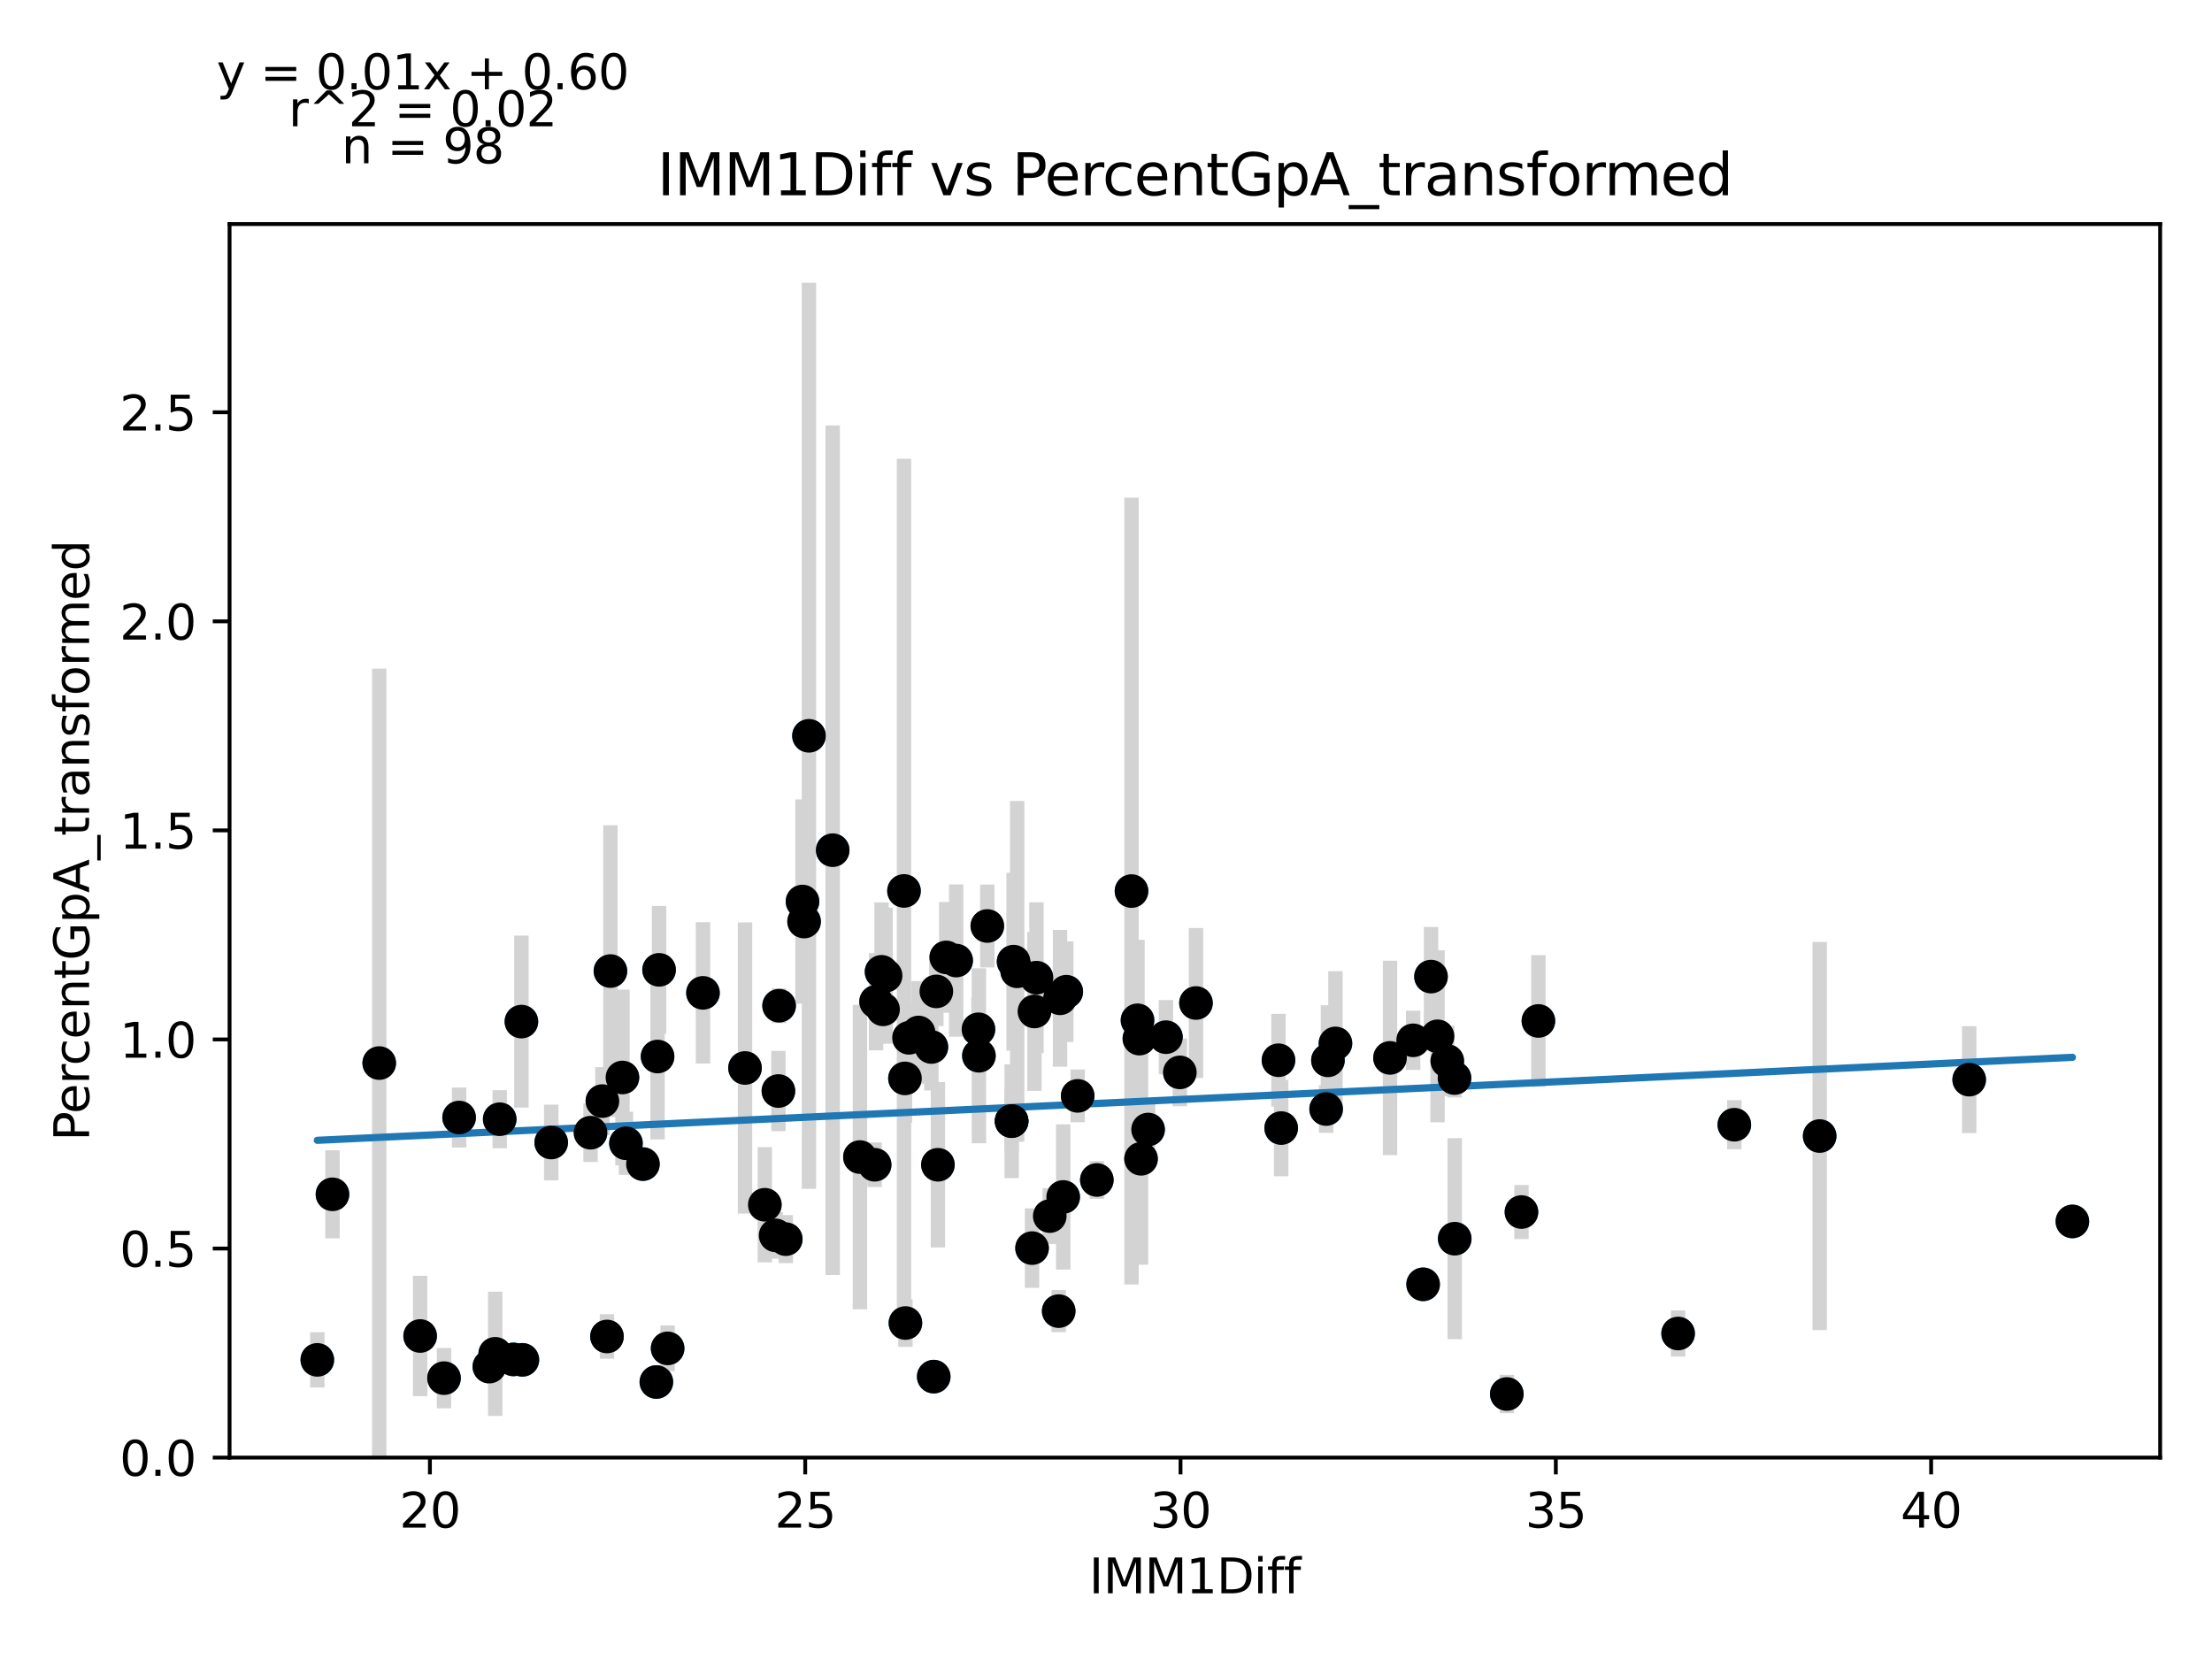 <?xml version="1.0" encoding="utf-8" standalone="no"?>
<!DOCTYPE svg PUBLIC "-//W3C//DTD SVG 1.1//EN"
  "http://www.w3.org/Graphics/SVG/1.1/DTD/svg11.dtd">
<svg xmlns:xlink="http://www.w3.org/1999/xlink" width="460.8pt" height="345.6pt" viewBox="0 0 460.8 345.6" xmlns="http://www.w3.org/2000/svg" version="1.1">
 <defs>
  <style type="text/css">*{stroke-linejoin: round; stroke-linecap: butt}</style>
 </defs>
 <g id="figure_1">
  <g id="patch_1">
   <path d="M 0 345.6 
L 460.8 345.6 
L 460.8 0 
L 0 0 
z
" style="fill: #ffffff"/>
  </g>
  <g id="axes_1">
   <g id="patch_2">
    <path d="M 47.821 303.64 
L 450 303.64 
L 450 46.676 
L 47.821 46.676 
z
" style="fill: #ffffff"/>
   </g>
   <g id="PathCollection_1">
    <defs>
     <path id="m2e3fac9cdc" d="M 0 3 
C 0.796 3 1.559 2.684 2.121 2.121 
C 2.684 1.559 3 0.796 3 0 
C 3 -0.796 2.684 -1.559 2.121 -2.121 
C 1.559 -2.684 0.796 -3 0 -3 
C -0.796 -3 -1.559 -2.684 -2.121 -2.121 
C -2.684 -1.559 -3 -0.796 -3 0 
C -3 0.796 -2.684 1.559 -2.121 2.121 
C -1.559 2.684 -0.796 3 0 3 
z
" style="stroke: #1f77b4"/>
    </defs>
    <g clip-path="url(#p9a20debc61)">
     <use xlink:href="#m2e3fac9cdc" x="203.83" y="214.419" style="fill: #1f77b4; stroke: #1f77b4"/>
     <use xlink:href="#m2e3fac9cdc" x="228.489" y="245.809" style="fill: #1f77b4; stroke: #1f77b4"/>
     <use xlink:href="#m2e3fac9cdc" x="137.296" y="202.037" style="fill: #1f77b4; stroke: #1f77b4"/>
     <use xlink:href="#m2e3fac9cdc" x="237.355" y="216.366" style="fill: #1f77b4; stroke: #1f77b4"/>
     <use xlink:href="#m2e3fac9cdc" x="197.122" y="199.445" style="fill: #1f77b4; stroke: #1f77b4"/>
     <use xlink:href="#m2e3fac9cdc" x="136.983" y="220.093" style="fill: #1f77b4; stroke: #1f77b4"/>
     <use xlink:href="#m2e3fac9cdc" x="195.058" y="206.528" style="fill: #1f77b4; stroke: #1f77b4"/>
     <use xlink:href="#m2e3fac9cdc" x="167.506" y="191.98" style="fill: #1f77b4; stroke: #1f77b4"/>
     <use xlink:href="#m2e3fac9cdc" x="239.169" y="235.3" style="fill: #1f77b4; stroke: #1f77b4"/>
     <use xlink:href="#m2e3fac9cdc" x="106.945" y="283.19" style="fill: #1f77b4; stroke: #1f77b4"/>
     <use xlink:href="#m2e3fac9cdc" x="69.261" y="248.798" style="fill: #1f77b4; stroke: #1f77b4"/>
     <use xlink:href="#m2e3fac9cdc" x="162.158" y="227.28" style="fill: #1f77b4; stroke: #1f77b4"/>
     <use xlink:href="#m2e3fac9cdc" x="95.64" y="232.802" style="fill: #1f77b4; stroke: #1f77b4"/>
     <use xlink:href="#m2e3fac9cdc" x="155.2" y="222.48" style="fill: #1f77b4; stroke: #1f77b4"/>
     <use xlink:href="#m2e3fac9cdc" x="146.443" y="206.831" style="fill: #1f77b4; stroke: #1f77b4"/>
     <use xlink:href="#m2e3fac9cdc" x="316.946" y="252.489" style="fill: #1f77b4; stroke: #1f77b4"/>
     <use xlink:href="#m2e3fac9cdc" x="79.002" y="221.457" style="fill: #1f77b4; stroke: #1f77b4"/>
     <use xlink:href="#m2e3fac9cdc" x="215.917" y="203.665" style="fill: #1f77b4; stroke: #1f77b4"/>
     <use xlink:href="#m2e3fac9cdc" x="349.58" y="277.794" style="fill: #1f77b4; stroke: #1f77b4"/>
     <use xlink:href="#m2e3fac9cdc" x="108.618" y="212.819" style="fill: #1f77b4; stroke: #1f77b4"/>
     <use xlink:href="#m2e3fac9cdc" x="179.14" y="241.036" style="fill: #1f77b4; stroke: #1f77b4"/>
     <use xlink:href="#m2e3fac9cdc" x="242.891" y="216.063" style="fill: #1f77b4; stroke: #1f77b4"/>
     <use xlink:href="#m2e3fac9cdc" x="220.546" y="273.13" style="fill: #1f77b4; stroke: #1f77b4"/>
     <use xlink:href="#m2e3fac9cdc" x="127.163" y="202.289" style="fill: #1f77b4; stroke: #1f77b4"/>
     <use xlink:href="#m2e3fac9cdc" x="188.318" y="185.599" style="fill: #1f77b4; stroke: #1f77b4"/>
     <use xlink:href="#m2e3fac9cdc" x="194.026" y="218.108" style="fill: #1f77b4; stroke: #1f77b4"/>
     <use xlink:href="#m2e3fac9cdc" x="108.822" y="283.278" style="fill: #1f77b4; stroke: #1f77b4"/>
     <use xlink:href="#m2e3fac9cdc" x="191.352" y="215.085" style="fill: #1f77b4; stroke: #1f77b4"/>
     <use xlink:href="#m2e3fac9cdc" x="167.178" y="187.802" style="fill: #1f77b4; stroke: #1f77b4"/>
     <use xlink:href="#m2e3fac9cdc" x="183.956" y="210.267" style="fill: #1f77b4; stroke: #1f77b4"/>
     <use xlink:href="#m2e3fac9cdc" x="163.691" y="258.137" style="fill: #1f77b4; stroke: #1f77b4"/>
     <use xlink:href="#m2e3fac9cdc" x="173.464" y="177.108" style="fill: #1f77b4; stroke: #1f77b4"/>
     <use xlink:href="#m2e3fac9cdc" x="195.386" y="242.643" style="fill: #1f77b4; stroke: #1f77b4"/>
     <use xlink:href="#m2e3fac9cdc" x="221.484" y="249.349" style="fill: #1f77b4; stroke: #1f77b4"/>
     <use xlink:href="#m2e3fac9cdc" x="214.995" y="260.005" style="fill: #1f77b4; stroke: #1f77b4"/>
     <use xlink:href="#m2e3fac9cdc" x="188.522" y="224.649" style="fill: #1f77b4; stroke: #1f77b4"/>
     <use xlink:href="#m2e3fac9cdc" x="222.125" y="206.592" style="fill: #1f77b4; stroke: #1f77b4"/>
     <use xlink:href="#m2e3fac9cdc" x="266.893" y="234.999" style="fill: #1f77b4; stroke: #1f77b4"/>
     <use xlink:href="#m2e3fac9cdc" x="379.07" y="236.657" style="fill: #1f77b4; stroke: #1f77b4"/>
     <use xlink:href="#m2e3fac9cdc" x="224.502" y="228.29" style="fill: #1f77b4; stroke: #1f77b4"/>
     <use xlink:href="#m2e3fac9cdc" x="235.713" y="185.626" style="fill: #1f77b4; stroke: #1f77b4"/>
     <use xlink:href="#m2e3fac9cdc" x="215.495" y="210.708" style="fill: #1f77b4; stroke: #1f77b4"/>
     <use xlink:href="#m2e3fac9cdc" x="194.511" y="286.778" style="fill: #1f77b4; stroke: #1f77b4"/>
     <use xlink:href="#m2e3fac9cdc" x="161.58" y="257.353" style="fill: #1f77b4; stroke: #1f77b4"/>
     <use xlink:href="#m2e3fac9cdc" x="276.634" y="220.888" style="fill: #1f77b4; stroke: #1f77b4"/>
     <use xlink:href="#m2e3fac9cdc" x="249.145" y="208.944" style="fill: #1f77b4; stroke: #1f77b4"/>
     <use xlink:href="#m2e3fac9cdc" x="114.826" y="238.005" style="fill: #1f77b4; stroke: #1f77b4"/>
     <use xlink:href="#m2e3fac9cdc" x="139.079" y="280.893" style="fill: #1f77b4; stroke: #1f77b4"/>
     <use xlink:href="#m2e3fac9cdc" x="104.099" y="233.152" style="fill: #1f77b4; stroke: #1f77b4"/>
     <use xlink:href="#m2e3fac9cdc" x="125.49" y="229.379" style="fill: #1f77b4; stroke: #1f77b4"/>
     <use xlink:href="#m2e3fac9cdc" x="245.783" y="223.396" style="fill: #1f77b4; stroke: #1f77b4"/>
     <use xlink:href="#m2e3fac9cdc" x="299.464" y="215.879" style="fill: #1f77b4; stroke: #1f77b4"/>
     <use xlink:href="#m2e3fac9cdc" x="199.186" y="200.102" style="fill: #1f77b4; stroke: #1f77b4"/>
     <use xlink:href="#m2e3fac9cdc" x="182.502" y="208.679" style="fill: #1f77b4; stroke: #1f77b4"/>
     <use xlink:href="#m2e3fac9cdc" x="294.382" y="216.718" style="fill: #1f77b4; stroke: #1f77b4"/>
     <use xlink:href="#m2e3fac9cdc" x="182.205" y="242.64" style="fill: #1f77b4; stroke: #1f77b4"/>
     <use xlink:href="#m2e3fac9cdc" x="276.259" y="231.036" style="fill: #1f77b4; stroke: #1f77b4"/>
     <use xlink:href="#m2e3fac9cdc" x="184.487" y="203.252" style="fill: #1f77b4; stroke: #1f77b4"/>
     <use xlink:href="#m2e3fac9cdc" x="87.524" y="278.312" style="fill: #1f77b4; stroke: #1f77b4"/>
     <use xlink:href="#m2e3fac9cdc" x="159.328" y="250.972" style="fill: #1f77b4; stroke: #1f77b4"/>
     <use xlink:href="#m2e3fac9cdc" x="220.827" y="207.968" style="fill: #1f77b4; stroke: #1f77b4"/>
     <use xlink:href="#m2e3fac9cdc" x="431.719" y="254.448" style="fill: #1f77b4; stroke: #1f77b4"/>
     <use xlink:href="#m2e3fac9cdc" x="237.699" y="241.398" style="fill: #1f77b4; stroke: #1f77b4"/>
     <use xlink:href="#m2e3fac9cdc" x="313.897" y="290.395" style="fill: #1f77b4; stroke: #1f77b4"/>
     <use xlink:href="#m2e3fac9cdc" x="66.102" y="283.285" style="fill: #1f77b4; stroke: #1f77b4"/>
     <use xlink:href="#m2e3fac9cdc" x="123.02" y="235.965" style="fill: #1f77b4; stroke: #1f77b4"/>
     <use xlink:href="#m2e3fac9cdc" x="301.497" y="221.027" style="fill: #1f77b4; stroke: #1f77b4"/>
     <use xlink:href="#m2e3fac9cdc" x="205.675" y="192.901" style="fill: #1f77b4; stroke: #1f77b4"/>
     <use xlink:href="#m2e3fac9cdc" x="133.934" y="242.502" style="fill: #1f77b4; stroke: #1f77b4"/>
     <use xlink:href="#m2e3fac9cdc" x="211.148" y="200.329" style="fill: #1f77b4; stroke: #1f77b4"/>
     <use xlink:href="#m2e3fac9cdc" x="210.741" y="233.531" style="fill: #1f77b4; stroke: #1f77b4"/>
     <use xlink:href="#m2e3fac9cdc" x="168.522" y="153.282" style="fill: #1f77b4; stroke: #1f77b4"/>
     <use xlink:href="#m2e3fac9cdc" x="101.941" y="284.688" style="fill: #1f77b4; stroke: #1f77b4"/>
     <use xlink:href="#m2e3fac9cdc" x="236.964" y="212.542" style="fill: #1f77b4; stroke: #1f77b4"/>
     <use xlink:href="#m2e3fac9cdc" x="303.045" y="258.045" style="fill: #1f77b4; stroke: #1f77b4"/>
     <use xlink:href="#m2e3fac9cdc" x="210.741" y="233.567" style="fill: #1f77b4; stroke: #1f77b4"/>
     <use xlink:href="#m2e3fac9cdc" x="126.444" y="278.414" style="fill: #1f77b4; stroke: #1f77b4"/>
     <use xlink:href="#m2e3fac9cdc" x="162.299" y="209.511" style="fill: #1f77b4; stroke: #1f77b4"/>
     <use xlink:href="#m2e3fac9cdc" x="188.616" y="275.611" style="fill: #1f77b4; stroke: #1f77b4"/>
     <use xlink:href="#m2e3fac9cdc" x="278.198" y="217.362" style="fill: #1f77b4; stroke: #1f77b4"/>
     <use xlink:href="#m2e3fac9cdc" x="410.219" y="224.912" style="fill: #1f77b4; stroke: #1f77b4"/>
     <use xlink:href="#m2e3fac9cdc" x="289.566" y="220.379" style="fill: #1f77b4; stroke: #1f77b4"/>
     <use xlink:href="#m2e3fac9cdc" x="189.366" y="216.195" style="fill: #1f77b4; stroke: #1f77b4"/>
     <use xlink:href="#m2e3fac9cdc" x="103.161" y="282.021" style="fill: #1f77b4; stroke: #1f77b4"/>
     <use xlink:href="#m2e3fac9cdc" x="298.104" y="203.444" style="fill: #1f77b4; stroke: #1f77b4"/>
     <use xlink:href="#m2e3fac9cdc" x="211.899" y="202.341" style="fill: #1f77b4; stroke: #1f77b4"/>
     <use xlink:href="#m2e3fac9cdc" x="130.4" y="238.169" style="fill: #1f77b4; stroke: #1f77b4"/>
     <use xlink:href="#m2e3fac9cdc" x="218.685" y="253.332" style="fill: #1f77b4; stroke: #1f77b4"/>
     <use xlink:href="#m2e3fac9cdc" x="136.733" y="287.896" style="fill: #1f77b4; stroke: #1f77b4"/>
     <use xlink:href="#m2e3fac9cdc" x="361.292" y="234.3" style="fill: #1f77b4; stroke: #1f77b4"/>
     <use xlink:href="#m2e3fac9cdc" x="203.924" y="219.936" style="fill: #1f77b4; stroke: #1f77b4"/>
     <use xlink:href="#m2e3fac9cdc" x="129.665" y="224.459" style="fill: #1f77b4; stroke: #1f77b4"/>
     <use xlink:href="#m2e3fac9cdc" x="296.462" y="267.549" style="fill: #1f77b4; stroke: #1f77b4"/>
     <use xlink:href="#m2e3fac9cdc" x="302.998" y="224.581" style="fill: #1f77b4; stroke: #1f77b4"/>
     <use xlink:href="#m2e3fac9cdc" x="183.643" y="202.446" style="fill: #1f77b4; stroke: #1f77b4"/>
     <use xlink:href="#m2e3fac9cdc" x="92.497" y="287.092" style="fill: #1f77b4; stroke: #1f77b4"/>
     <use xlink:href="#m2e3fac9cdc" x="320.48" y="212.685" style="fill: #1f77b4; stroke: #1f77b4"/>
     <use xlink:href="#m2e3fac9cdc" x="266.33" y="220.867" style="fill: #1f77b4; stroke: #1f77b4"/>
    </g>
   </g>
   <g id="matplotlib.axis_1">
    <g id="xtick_1">
     <g id="line2d_1">
      <defs>
       <path id="m7a74d12263" d="M 0 0 
L 0 3.5 
" style="stroke: #000000; stroke-width: 0.8"/>
      </defs>
      <g>
       <use xlink:href="#m7a74d12263" x="89.557" y="303.64" style="stroke: #000000; stroke-width: 0.8"/>
      </g>
     </g>
     <g id="text_1">
      <!-- 20 -->
      <g transform="translate(83.195 318.238)scale(0.1 -0.1)">
       <defs>
        <path id="DejaVuSans-32" d="M 1228 531 
L 3431 531 
L 3431 0 
L 469 0 
L 469 531 
Q 828 903 1448 1529 
Q 2069 2156 2228 2338 
Q 2531 2678 2651 2914 
Q 2772 3150 2772 3378 
Q 2772 3750 2511 3984 
Q 2250 4219 1831 4219 
Q 1534 4219 1204 4116 
Q 875 4013 500 3803 
L 500 4441 
Q 881 4594 1212 4672 
Q 1544 4750 1819 4750 
Q 2544 4750 2975 4387 
Q 3406 4025 3406 3419 
Q 3406 3131 3298 2873 
Q 3191 2616 2906 2266 
Q 2828 2175 2409 1742 
Q 1991 1309 1228 531 
z
" transform="scale(0.016)"/>
        <path id="DejaVuSans-30" d="M 2034 4250 
Q 1547 4250 1301 3770 
Q 1056 3291 1056 2328 
Q 1056 1369 1301 889 
Q 1547 409 2034 409 
Q 2525 409 2770 889 
Q 3016 1369 3016 2328 
Q 3016 3291 2770 3770 
Q 2525 4250 2034 4250 
z
M 2034 4750 
Q 2819 4750 3233 4129 
Q 3647 3509 3647 2328 
Q 3647 1150 3233 529 
Q 2819 -91 2034 -91 
Q 1250 -91 836 529 
Q 422 1150 422 2328 
Q 422 3509 836 4129 
Q 1250 4750 2034 4750 
z
" transform="scale(0.016)"/>
       </defs>
       <use xlink:href="#DejaVuSans-32"/>
       <use xlink:href="#DejaVuSans-30" x="63.623"/>
      </g>
     </g>
    </g>
    <g id="xtick_2">
     <g id="line2d_2">
      <g>
       <use xlink:href="#m7a74d12263" x="167.741" y="303.64" style="stroke: #000000; stroke-width: 0.8"/>
      </g>
     </g>
     <g id="text_2">
      <!-- 25 -->
      <g transform="translate(161.378 318.238)scale(0.1 -0.1)">
       <defs>
        <path id="DejaVuSans-35" d="M 691 4666 
L 3169 4666 
L 3169 4134 
L 1269 4134 
L 1269 2991 
Q 1406 3038 1543 3061 
Q 1681 3084 1819 3084 
Q 2600 3084 3056 2656 
Q 3513 2228 3513 1497 
Q 3513 744 3044 326 
Q 2575 -91 1722 -91 
Q 1428 -91 1123 -41 
Q 819 9 494 109 
L 494 744 
Q 775 591 1075 516 
Q 1375 441 1709 441 
Q 2250 441 2565 725 
Q 2881 1009 2881 1497 
Q 2881 1984 2565 2268 
Q 2250 2553 1709 2553 
Q 1456 2553 1204 2497 
Q 953 2441 691 2322 
L 691 4666 
z
" transform="scale(0.016)"/>
       </defs>
       <use xlink:href="#DejaVuSans-32"/>
       <use xlink:href="#DejaVuSans-35" x="63.623"/>
      </g>
     </g>
    </g>
    <g id="xtick_3">
     <g id="line2d_3">
      <g>
       <use xlink:href="#m7a74d12263" x="245.924" y="303.64" style="stroke: #000000; stroke-width: 0.8"/>
      </g>
     </g>
     <g id="text_3">
      <!-- 30 -->
      <g transform="translate(239.562 318.238)scale(0.1 -0.1)">
       <defs>
        <path id="DejaVuSans-33" d="M 2597 2516 
Q 3050 2419 3304 2112 
Q 3559 1806 3559 1356 
Q 3559 666 3084 287 
Q 2609 -91 1734 -91 
Q 1441 -91 1130 -33 
Q 819 25 488 141 
L 488 750 
Q 750 597 1062 519 
Q 1375 441 1716 441 
Q 2309 441 2620 675 
Q 2931 909 2931 1356 
Q 2931 1769 2642 2001 
Q 2353 2234 1838 2234 
L 1294 2234 
L 1294 2753 
L 1863 2753 
Q 2328 2753 2575 2939 
Q 2822 3125 2822 3475 
Q 2822 3834 2567 4026 
Q 2313 4219 1838 4219 
Q 1578 4219 1281 4162 
Q 984 4106 628 3988 
L 628 4550 
Q 988 4650 1302 4700 
Q 1616 4750 1894 4750 
Q 2613 4750 3031 4423 
Q 3450 4097 3450 3541 
Q 3450 3153 3228 2886 
Q 3006 2619 2597 2516 
z
" transform="scale(0.016)"/>
       </defs>
       <use xlink:href="#DejaVuSans-33"/>
       <use xlink:href="#DejaVuSans-30" x="63.623"/>
      </g>
     </g>
    </g>
    <g id="xtick_4">
     <g id="line2d_4">
      <g>
       <use xlink:href="#m7a74d12263" x="324.107" y="303.64" style="stroke: #000000; stroke-width: 0.8"/>
      </g>
     </g>
     <g id="text_4">
      <!-- 35 -->
      <g transform="translate(317.745 318.238)scale(0.1 -0.1)">
       <use xlink:href="#DejaVuSans-33"/>
       <use xlink:href="#DejaVuSans-35" x="63.623"/>
      </g>
     </g>
    </g>
    <g id="xtick_5">
     <g id="line2d_5">
      <g>
       <use xlink:href="#m7a74d12263" x="402.291" y="303.64" style="stroke: #000000; stroke-width: 0.8"/>
      </g>
     </g>
     <g id="text_5">
      <!-- 40 -->
      <g transform="translate(395.928 318.238)scale(0.1 -0.1)">
       <defs>
        <path id="DejaVuSans-34" d="M 2419 4116 
L 825 1625 
L 2419 1625 
L 2419 4116 
z
M 2253 4666 
L 3047 4666 
L 3047 1625 
L 3713 1625 
L 3713 1100 
L 3047 1100 
L 3047 0 
L 2419 0 
L 2419 1100 
L 313 1100 
L 313 1709 
L 2253 4666 
z
" transform="scale(0.016)"/>
       </defs>
       <use xlink:href="#DejaVuSans-34"/>
       <use xlink:href="#DejaVuSans-30" x="63.623"/>
      </g>
     </g>
    </g>
    <g id="text_6">
     <!-- IMM1Diff -->
     <g transform="translate(226.867 331.917)scale(0.1 -0.1)">
      <defs>
       <path id="DejaVuSans-49" d="M 628 4666 
L 1259 4666 
L 1259 0 
L 628 0 
L 628 4666 
z
" transform="scale(0.016)"/>
       <path id="DejaVuSans-4d" d="M 628 4666 
L 1569 4666 
L 2759 1491 
L 3956 4666 
L 4897 4666 
L 4897 0 
L 4281 0 
L 4281 4097 
L 3078 897 
L 2444 897 
L 1241 4097 
L 1241 0 
L 628 0 
L 628 4666 
z
" transform="scale(0.016)"/>
       <path id="DejaVuSans-31" d="M 794 531 
L 1825 531 
L 1825 4091 
L 703 3866 
L 703 4441 
L 1819 4666 
L 2450 4666 
L 2450 531 
L 3481 531 
L 3481 0 
L 794 0 
L 794 531 
z
" transform="scale(0.016)"/>
       <path id="DejaVuSans-44" d="M 1259 4147 
L 1259 519 
L 2022 519 
Q 2988 519 3436 956 
Q 3884 1394 3884 2338 
Q 3884 3275 3436 3711 
Q 2988 4147 2022 4147 
L 1259 4147 
z
M 628 4666 
L 1925 4666 
Q 3281 4666 3915 4102 
Q 4550 3538 4550 2338 
Q 4550 1131 3912 565 
Q 3275 0 1925 0 
L 628 0 
L 628 4666 
z
" transform="scale(0.016)"/>
       <path id="DejaVuSans-69" d="M 603 3500 
L 1178 3500 
L 1178 0 
L 603 0 
L 603 3500 
z
M 603 4863 
L 1178 4863 
L 1178 4134 
L 603 4134 
L 603 4863 
z
" transform="scale(0.016)"/>
       <path id="DejaVuSans-66" d="M 2375 4863 
L 2375 4384 
L 1825 4384 
Q 1516 4384 1395 4259 
Q 1275 4134 1275 3809 
L 1275 3500 
L 2222 3500 
L 2222 3053 
L 1275 3053 
L 1275 0 
L 697 0 
L 697 3053 
L 147 3053 
L 147 3500 
L 697 3500 
L 697 3744 
Q 697 4328 969 4595 
Q 1241 4863 1831 4863 
L 2375 4863 
z
" transform="scale(0.016)"/>
      </defs>
      <use xlink:href="#DejaVuSans-49"/>
      <use xlink:href="#DejaVuSans-4d" x="29.492"/>
      <use xlink:href="#DejaVuSans-4d" x="115.771"/>
      <use xlink:href="#DejaVuSans-31" x="202.051"/>
      <use xlink:href="#DejaVuSans-44" x="265.674"/>
      <use xlink:href="#DejaVuSans-69" x="342.676"/>
      <use xlink:href="#DejaVuSans-66" x="370.459"/>
      <use xlink:href="#DejaVuSans-66" x="405.664"/>
     </g>
    </g>
   </g>
   <g id="matplotlib.axis_2">
    <g id="ytick_1">
     <g id="line2d_6">
      <defs>
       <path id="m91a8888c35" d="M 0 0 
L -3.5 0 
" style="stroke: #000000; stroke-width: 0.8"/>
      </defs>
      <g>
       <use xlink:href="#m91a8888c35" x="47.821" y="303.64" style="stroke: #000000; stroke-width: 0.8"/>
      </g>
     </g>
     <g id="text_7">
      <!-- 0.0 -->
      <g transform="translate(24.918 307.439)scale(0.1 -0.1)">
       <defs>
        <path id="DejaVuSans-2e" d="M 684 794 
L 1344 794 
L 1344 0 
L 684 0 
L 684 794 
z
" transform="scale(0.016)"/>
       </defs>
       <use xlink:href="#DejaVuSans-30"/>
       <use xlink:href="#DejaVuSans-2e" x="63.623"/>
       <use xlink:href="#DejaVuSans-30" x="95.41"/>
      </g>
     </g>
    </g>
    <g id="ytick_2">
     <g id="line2d_7">
      <g>
       <use xlink:href="#m91a8888c35" x="47.821" y="260.089" style="stroke: #000000; stroke-width: 0.8"/>
      </g>
     </g>
     <g id="text_8">
      <!-- 0.5 -->
      <g transform="translate(24.918 263.888)scale(0.1 -0.1)">
       <use xlink:href="#DejaVuSans-30"/>
       <use xlink:href="#DejaVuSans-2e" x="63.623"/>
       <use xlink:href="#DejaVuSans-35" x="95.41"/>
      </g>
     </g>
    </g>
    <g id="ytick_3">
     <g id="line2d_8">
      <g>
       <use xlink:href="#m91a8888c35" x="47.821" y="216.537" style="stroke: #000000; stroke-width: 0.8"/>
      </g>
     </g>
     <g id="text_9">
      <!-- 1.0 -->
      <g transform="translate(24.918 220.337)scale(0.1 -0.1)">
       <use xlink:href="#DejaVuSans-31"/>
       <use xlink:href="#DejaVuSans-2e" x="63.623"/>
       <use xlink:href="#DejaVuSans-30" x="95.41"/>
      </g>
     </g>
    </g>
    <g id="ytick_4">
     <g id="line2d_9">
      <g>
       <use xlink:href="#m91a8888c35" x="47.821" y="172.986" style="stroke: #000000; stroke-width: 0.8"/>
      </g>
     </g>
     <g id="text_10">
      <!-- 1.5 -->
      <g transform="translate(24.918 176.785)scale(0.1 -0.1)">
       <use xlink:href="#DejaVuSans-31"/>
       <use xlink:href="#DejaVuSans-2e" x="63.623"/>
       <use xlink:href="#DejaVuSans-35" x="95.41"/>
      </g>
     </g>
    </g>
    <g id="ytick_5">
     <g id="line2d_10">
      <g>
       <use xlink:href="#m91a8888c35" x="47.821" y="129.435" style="stroke: #000000; stroke-width: 0.8"/>
      </g>
     </g>
     <g id="text_11">
      <!-- 2.0 -->
      <g transform="translate(24.918 133.234)scale(0.1 -0.1)">
       <use xlink:href="#DejaVuSans-32"/>
       <use xlink:href="#DejaVuSans-2e" x="63.623"/>
       <use xlink:href="#DejaVuSans-30" x="95.41"/>
      </g>
     </g>
    </g>
    <g id="ytick_6">
     <g id="line2d_11">
      <g>
       <use xlink:href="#m91a8888c35" x="47.821" y="85.883" style="stroke: #000000; stroke-width: 0.8"/>
      </g>
     </g>
     <g id="text_12">
      <!-- 2.5 -->
      <g transform="translate(24.918 89.683)scale(0.1 -0.1)">
       <use xlink:href="#DejaVuSans-32"/>
       <use xlink:href="#DejaVuSans-2e" x="63.623"/>
       <use xlink:href="#DejaVuSans-35" x="95.41"/>
      </g>
     </g>
    </g>
    <g id="text_13">
     <!-- PercentGpA_transformed -->
     <g transform="translate(18.56 237.696)rotate(-90)scale(0.1 -0.1)">
      <defs>
       <path id="DejaVuSans-50" d="M 1259 4147 
L 1259 2394 
L 2053 2394 
Q 2494 2394 2734 2622 
Q 2975 2850 2975 3272 
Q 2975 3691 2734 3919 
Q 2494 4147 2053 4147 
L 1259 4147 
z
M 628 4666 
L 2053 4666 
Q 2838 4666 3239 4311 
Q 3641 3956 3641 3272 
Q 3641 2581 3239 2228 
Q 2838 1875 2053 1875 
L 1259 1875 
L 1259 0 
L 628 0 
L 628 4666 
z
" transform="scale(0.016)"/>
       <path id="DejaVuSans-65" d="M 3597 1894 
L 3597 1613 
L 953 1613 
Q 991 1019 1311 708 
Q 1631 397 2203 397 
Q 2534 397 2845 478 
Q 3156 559 3463 722 
L 3463 178 
Q 3153 47 2828 -22 
Q 2503 -91 2169 -91 
Q 1331 -91 842 396 
Q 353 884 353 1716 
Q 353 2575 817 3079 
Q 1281 3584 2069 3584 
Q 2775 3584 3186 3129 
Q 3597 2675 3597 1894 
z
M 3022 2063 
Q 3016 2534 2758 2815 
Q 2500 3097 2075 3097 
Q 1594 3097 1305 2825 
Q 1016 2553 972 2059 
L 3022 2063 
z
" transform="scale(0.016)"/>
       <path id="DejaVuSans-72" d="M 2631 2963 
Q 2534 3019 2420 3045 
Q 2306 3072 2169 3072 
Q 1681 3072 1420 2755 
Q 1159 2438 1159 1844 
L 1159 0 
L 581 0 
L 581 3500 
L 1159 3500 
L 1159 2956 
Q 1341 3275 1631 3429 
Q 1922 3584 2338 3584 
Q 2397 3584 2469 3576 
Q 2541 3569 2628 3553 
L 2631 2963 
z
" transform="scale(0.016)"/>
       <path id="DejaVuSans-63" d="M 3122 3366 
L 3122 2828 
Q 2878 2963 2633 3030 
Q 2388 3097 2138 3097 
Q 1578 3097 1268 2742 
Q 959 2388 959 1747 
Q 959 1106 1268 751 
Q 1578 397 2138 397 
Q 2388 397 2633 464 
Q 2878 531 3122 666 
L 3122 134 
Q 2881 22 2623 -34 
Q 2366 -91 2075 -91 
Q 1284 -91 818 406 
Q 353 903 353 1747 
Q 353 2603 823 3093 
Q 1294 3584 2113 3584 
Q 2378 3584 2631 3529 
Q 2884 3475 3122 3366 
z
" transform="scale(0.016)"/>
       <path id="DejaVuSans-6e" d="M 3513 2113 
L 3513 0 
L 2938 0 
L 2938 2094 
Q 2938 2591 2744 2837 
Q 2550 3084 2163 3084 
Q 1697 3084 1428 2787 
Q 1159 2491 1159 1978 
L 1159 0 
L 581 0 
L 581 3500 
L 1159 3500 
L 1159 2956 
Q 1366 3272 1645 3428 
Q 1925 3584 2291 3584 
Q 2894 3584 3203 3211 
Q 3513 2838 3513 2113 
z
" transform="scale(0.016)"/>
       <path id="DejaVuSans-74" d="M 1172 4494 
L 1172 3500 
L 2356 3500 
L 2356 3053 
L 1172 3053 
L 1172 1153 
Q 1172 725 1289 603 
Q 1406 481 1766 481 
L 2356 481 
L 2356 0 
L 1766 0 
Q 1100 0 847 248 
Q 594 497 594 1153 
L 594 3053 
L 172 3053 
L 172 3500 
L 594 3500 
L 594 4494 
L 1172 4494 
z
" transform="scale(0.016)"/>
       <path id="DejaVuSans-47" d="M 3809 666 
L 3809 1919 
L 2778 1919 
L 2778 2438 
L 4434 2438 
L 4434 434 
Q 4069 175 3628 42 
Q 3188 -91 2688 -91 
Q 1594 -91 976 548 
Q 359 1188 359 2328 
Q 359 3472 976 4111 
Q 1594 4750 2688 4750 
Q 3144 4750 3555 4637 
Q 3966 4525 4313 4306 
L 4313 3634 
Q 3963 3931 3569 4081 
Q 3175 4231 2741 4231 
Q 1884 4231 1454 3753 
Q 1025 3275 1025 2328 
Q 1025 1384 1454 906 
Q 1884 428 2741 428 
Q 3075 428 3337 486 
Q 3600 544 3809 666 
z
" transform="scale(0.016)"/>
       <path id="DejaVuSans-70" d="M 1159 525 
L 1159 -1331 
L 581 -1331 
L 581 3500 
L 1159 3500 
L 1159 2969 
Q 1341 3281 1617 3432 
Q 1894 3584 2278 3584 
Q 2916 3584 3314 3078 
Q 3713 2572 3713 1747 
Q 3713 922 3314 415 
Q 2916 -91 2278 -91 
Q 1894 -91 1617 61 
Q 1341 213 1159 525 
z
M 3116 1747 
Q 3116 2381 2855 2742 
Q 2594 3103 2138 3103 
Q 1681 3103 1420 2742 
Q 1159 2381 1159 1747 
Q 1159 1113 1420 752 
Q 1681 391 2138 391 
Q 2594 391 2855 752 
Q 3116 1113 3116 1747 
z
" transform="scale(0.016)"/>
       <path id="DejaVuSans-41" d="M 2188 4044 
L 1331 1722 
L 3047 1722 
L 2188 4044 
z
M 1831 4666 
L 2547 4666 
L 4325 0 
L 3669 0 
L 3244 1197 
L 1141 1197 
L 716 0 
L 50 0 
L 1831 4666 
z
" transform="scale(0.016)"/>
       <path id="DejaVuSans-5f" d="M 3263 -1063 
L 3263 -1509 
L -63 -1509 
L -63 -1063 
L 3263 -1063 
z
" transform="scale(0.016)"/>
       <path id="DejaVuSans-61" d="M 2194 1759 
Q 1497 1759 1228 1600 
Q 959 1441 959 1056 
Q 959 750 1161 570 
Q 1363 391 1709 391 
Q 2188 391 2477 730 
Q 2766 1069 2766 1631 
L 2766 1759 
L 2194 1759 
z
M 3341 1997 
L 3341 0 
L 2766 0 
L 2766 531 
Q 2569 213 2275 61 
Q 1981 -91 1556 -91 
Q 1019 -91 701 211 
Q 384 513 384 1019 
Q 384 1609 779 1909 
Q 1175 2209 1959 2209 
L 2766 2209 
L 2766 2266 
Q 2766 2663 2505 2880 
Q 2244 3097 1772 3097 
Q 1472 3097 1187 3025 
Q 903 2953 641 2809 
L 641 3341 
Q 956 3463 1253 3523 
Q 1550 3584 1831 3584 
Q 2591 3584 2966 3190 
Q 3341 2797 3341 1997 
z
" transform="scale(0.016)"/>
       <path id="DejaVuSans-73" d="M 2834 3397 
L 2834 2853 
Q 2591 2978 2328 3040 
Q 2066 3103 1784 3103 
Q 1356 3103 1142 2972 
Q 928 2841 928 2578 
Q 928 2378 1081 2264 
Q 1234 2150 1697 2047 
L 1894 2003 
Q 2506 1872 2764 1633 
Q 3022 1394 3022 966 
Q 3022 478 2636 193 
Q 2250 -91 1575 -91 
Q 1294 -91 989 -36 
Q 684 19 347 128 
L 347 722 
Q 666 556 975 473 
Q 1284 391 1588 391 
Q 1994 391 2212 530 
Q 2431 669 2431 922 
Q 2431 1156 2273 1281 
Q 2116 1406 1581 1522 
L 1381 1569 
Q 847 1681 609 1914 
Q 372 2147 372 2553 
Q 372 3047 722 3315 
Q 1072 3584 1716 3584 
Q 2034 3584 2315 3537 
Q 2597 3491 2834 3397 
z
" transform="scale(0.016)"/>
       <path id="DejaVuSans-6f" d="M 1959 3097 
Q 1497 3097 1228 2736 
Q 959 2375 959 1747 
Q 959 1119 1226 758 
Q 1494 397 1959 397 
Q 2419 397 2687 759 
Q 2956 1122 2956 1747 
Q 2956 2369 2687 2733 
Q 2419 3097 1959 3097 
z
M 1959 3584 
Q 2709 3584 3137 3096 
Q 3566 2609 3566 1747 
Q 3566 888 3137 398 
Q 2709 -91 1959 -91 
Q 1206 -91 779 398 
Q 353 888 353 1747 
Q 353 2609 779 3096 
Q 1206 3584 1959 3584 
z
" transform="scale(0.016)"/>
       <path id="DejaVuSans-6d" d="M 3328 2828 
Q 3544 3216 3844 3400 
Q 4144 3584 4550 3584 
Q 5097 3584 5394 3201 
Q 5691 2819 5691 2113 
L 5691 0 
L 5113 0 
L 5113 2094 
Q 5113 2597 4934 2840 
Q 4756 3084 4391 3084 
Q 3944 3084 3684 2787 
Q 3425 2491 3425 1978 
L 3425 0 
L 2847 0 
L 2847 2094 
Q 2847 2600 2669 2842 
Q 2491 3084 2119 3084 
Q 1678 3084 1418 2786 
Q 1159 2488 1159 1978 
L 1159 0 
L 581 0 
L 581 3500 
L 1159 3500 
L 1159 2956 
Q 1356 3278 1631 3431 
Q 1906 3584 2284 3584 
Q 2666 3584 2933 3390 
Q 3200 3197 3328 2828 
z
" transform="scale(0.016)"/>
       <path id="DejaVuSans-64" d="M 2906 2969 
L 2906 4863 
L 3481 4863 
L 3481 0 
L 2906 0 
L 2906 525 
Q 2725 213 2448 61 
Q 2172 -91 1784 -91 
Q 1150 -91 751 415 
Q 353 922 353 1747 
Q 353 2572 751 3078 
Q 1150 3584 1784 3584 
Q 2172 3584 2448 3432 
Q 2725 3281 2906 2969 
z
M 947 1747 
Q 947 1113 1208 752 
Q 1469 391 1925 391 
Q 2381 391 2643 752 
Q 2906 1113 2906 1747 
Q 2906 2381 2643 2742 
Q 2381 3103 1925 3103 
Q 1469 3103 1208 2742 
Q 947 2381 947 1747 
z
" transform="scale(0.016)"/>
      </defs>
      <use xlink:href="#DejaVuSans-50"/>
      <use xlink:href="#DejaVuSans-65" x="56.678"/>
      <use xlink:href="#DejaVuSans-72" x="118.201"/>
      <use xlink:href="#DejaVuSans-63" x="157.064"/>
      <use xlink:href="#DejaVuSans-65" x="212.045"/>
      <use xlink:href="#DejaVuSans-6e" x="273.568"/>
      <use xlink:href="#DejaVuSans-74" x="336.947"/>
      <use xlink:href="#DejaVuSans-47" x="376.156"/>
      <use xlink:href="#DejaVuSans-70" x="453.646"/>
      <use xlink:href="#DejaVuSans-41" x="517.123"/>
      <use xlink:href="#DejaVuSans-5f" x="585.531"/>
      <use xlink:href="#DejaVuSans-74" x="635.531"/>
      <use xlink:href="#DejaVuSans-72" x="674.74"/>
      <use xlink:href="#DejaVuSans-61" x="715.854"/>
      <use xlink:href="#DejaVuSans-6e" x="777.133"/>
      <use xlink:href="#DejaVuSans-73" x="840.512"/>
      <use xlink:href="#DejaVuSans-66" x="892.611"/>
      <use xlink:href="#DejaVuSans-6f" x="927.816"/>
      <use xlink:href="#DejaVuSans-72" x="988.998"/>
      <use xlink:href="#DejaVuSans-6d" x="1028.361"/>
      <use xlink:href="#DejaVuSans-65" x="1125.773"/>
      <use xlink:href="#DejaVuSans-64" x="1187.297"/>
     </g>
    </g>
   </g>
   <g id="LineCollection_1">
    <path d="M 203.83 221.046 
L 203.83 207.791 
" clip-path="url(#p9a20debc61)" style="fill: none; stroke: #d3d3d3; stroke-width: 3"/>
    <path d="M 228.489 249.737 
L 228.489 241.882 
" clip-path="url(#p9a20debc61)" style="fill: none; stroke: #d3d3d3; stroke-width: 3"/>
    <path d="M 137.296 215.353 
L 137.296 188.72 
" clip-path="url(#p9a20debc61)" style="fill: none; stroke: #d3d3d3; stroke-width: 3"/>
    <path d="M 237.355 222.568 
L 237.355 210.163 
" clip-path="url(#p9a20debc61)" style="fill: none; stroke: #d3d3d3; stroke-width: 3"/>
    <path d="M 197.122 210.991 
L 197.122 187.899 
" clip-path="url(#p9a20debc61)" style="fill: none; stroke: #d3d3d3; stroke-width: 3"/>
    <path d="M 136.983 237.368 
L 136.983 202.819 
" clip-path="url(#p9a20debc61)" style="fill: none; stroke: #d3d3d3; stroke-width: 3"/>
    <path d="M 195.058 213.75 
L 195.058 199.307 
" clip-path="url(#p9a20debc61)" style="fill: none; stroke: #d3d3d3; stroke-width: 3"/>
    <path d="M 167.506 209.013 
L 167.506 174.946 
" clip-path="url(#p9a20debc61)" style="fill: none; stroke: #d3d3d3; stroke-width: 3"/>
    <path d="M 239.169 241.538 
L 239.169 229.061 
" clip-path="url(#p9a20debc61)" style="fill: none; stroke: #d3d3d3; stroke-width: 3"/>
    <path d="M 106.945 284.937 
L 106.945 281.444 
" clip-path="url(#p9a20debc61)" style="fill: none; stroke: #d3d3d3; stroke-width: 3"/>
    <path d="M 69.261 257.977 
L 69.261 239.619 
" clip-path="url(#p9a20debc61)" style="fill: none; stroke: #d3d3d3; stroke-width: 3"/>
    <path d="M 162.158 235.639 
L 162.158 218.92 
" clip-path="url(#p9a20debc61)" style="fill: none; stroke: #d3d3d3; stroke-width: 3"/>
    <path d="M 95.64 239.049 
L 95.64 226.555 
" clip-path="url(#p9a20debc61)" style="fill: none; stroke: #d3d3d3; stroke-width: 3"/>
    <path d="M 155.2 252.816 
L 155.2 192.143 
" clip-path="url(#p9a20debc61)" style="fill: none; stroke: #d3d3d3; stroke-width: 3"/>
    <path d="M 146.443 221.557 
L 146.443 192.105 
" clip-path="url(#p9a20debc61)" style="fill: none; stroke: #d3d3d3; stroke-width: 3"/>
    <path d="M 316.946 258.124 
L 316.946 246.853 
" clip-path="url(#p9a20debc61)" style="fill: none; stroke: #d3d3d3; stroke-width: 3"/>
    <path d="M 79.002 303.623 
L 79.002 139.29 
" clip-path="url(#p9a20debc61)" style="fill: none; stroke: #d3d3d3; stroke-width: 3"/>
    <path d="M 215.917 219.372 
L 215.917 187.959 
" clip-path="url(#p9a20debc61)" style="fill: none; stroke: #d3d3d3; stroke-width: 3"/>
    <path d="M 349.58 282.6 
L 349.58 272.988 
" clip-path="url(#p9a20debc61)" style="fill: none; stroke: #d3d3d3; stroke-width: 3"/>
    <path d="M 108.618 230.736 
L 108.618 194.902 
" clip-path="url(#p9a20debc61)" style="fill: none; stroke: #d3d3d3; stroke-width: 3"/>
    <path d="M 179.14 272.75 
L 179.14 209.321 
" clip-path="url(#p9a20debc61)" style="fill: none; stroke: #d3d3d3; stroke-width: 3"/>
    <path d="M 242.891 223.793 
L 242.891 208.333 
" clip-path="url(#p9a20debc61)" style="fill: none; stroke: #d3d3d3; stroke-width: 3"/>
    <path d="M 220.546 277.516 
L 220.546 268.744 
" clip-path="url(#p9a20debc61)" style="fill: none; stroke: #d3d3d3; stroke-width: 3"/>
    <path d="M 127.163 232.67 
L 127.163 171.908 
" clip-path="url(#p9a20debc61)" style="fill: none; stroke: #d3d3d3; stroke-width: 3"/>
    <path d="M 188.318 275.627 
L 188.318 95.572 
" clip-path="url(#p9a20debc61)" style="fill: none; stroke: #d3d3d3; stroke-width: 3"/>
    <path d="M 194.026 227.163 
L 194.026 209.054 
" clip-path="url(#p9a20debc61)" style="fill: none; stroke: #d3d3d3; stroke-width: 3"/>
    <path d="M 108.822 285.205 
L 108.822 281.351 
" clip-path="url(#p9a20debc61)" style="fill: none; stroke: #d3d3d3; stroke-width: 3"/>
    <path d="M 191.352 225.781 
L 191.352 204.39 
" clip-path="url(#p9a20debc61)" style="fill: none; stroke: #d3d3d3; stroke-width: 3"/>
    <path d="M 167.178 209.078 
L 167.178 166.526 
" clip-path="url(#p9a20debc61)" style="fill: none; stroke: #d3d3d3; stroke-width: 3"/>
    <path d="M 183.956 212.968 
L 183.956 207.567 
" clip-path="url(#p9a20debc61)" style="fill: none; stroke: #d3d3d3; stroke-width: 3"/>
    <path d="M 163.691 263.141 
L 163.691 253.132 
" clip-path="url(#p9a20debc61)" style="fill: none; stroke: #d3d3d3; stroke-width: 3"/>
    <path d="M 173.464 265.601 
L 173.464 88.616 
" clip-path="url(#p9a20debc61)" style="fill: none; stroke: #d3d3d3; stroke-width: 3"/>
    <path d="M 195.386 259.865 
L 195.386 225.421 
" clip-path="url(#p9a20debc61)" style="fill: none; stroke: #d3d3d3; stroke-width: 3"/>
    <path d="M 221.484 264.471 
L 221.484 234.227 
" clip-path="url(#p9a20debc61)" style="fill: none; stroke: #d3d3d3; stroke-width: 3"/>
    <path d="M 214.995 268.285 
L 214.995 251.725 
" clip-path="url(#p9a20debc61)" style="fill: none; stroke: #d3d3d3; stroke-width: 3"/>
    <path d="M 188.522 233.937 
L 188.522 215.361 
" clip-path="url(#p9a20debc61)" style="fill: none; stroke: #d3d3d3; stroke-width: 3"/>
    <path d="M 222.125 217.062 
L 222.125 196.121 
" clip-path="url(#p9a20debc61)" style="fill: none; stroke: #d3d3d3; stroke-width: 3"/>
    <path d="M 266.893 245.039 
L 266.893 224.958 
" clip-path="url(#p9a20debc61)" style="fill: none; stroke: #d3d3d3; stroke-width: 3"/>
    <path d="M 379.07 277.085 
L 379.07 196.23 
" clip-path="url(#p9a20debc61)" style="fill: none; stroke: #d3d3d3; stroke-width: 3"/>
    <path d="M 224.502 233.781 
L 224.502 222.8 
" clip-path="url(#p9a20debc61)" style="fill: none; stroke: #d3d3d3; stroke-width: 3"/>
    <path d="M 235.713 267.589 
L 235.713 103.664 
" clip-path="url(#p9a20debc61)" style="fill: none; stroke: #d3d3d3; stroke-width: 3"/>
    <path d="M 215.495 227.238 
L 215.495 194.179 
" clip-path="url(#p9a20debc61)" style="fill: none; stroke: #d3d3d3; stroke-width: 3"/>
    <path d="M 194.511 289.522 
L 194.511 284.034 
" clip-path="url(#p9a20debc61)" style="fill: none; stroke: #d3d3d3; stroke-width: 3"/>
    <path d="M 161.58 262.204 
L 161.58 252.501 
" clip-path="url(#p9a20debc61)" style="fill: none; stroke: #d3d3d3; stroke-width: 3"/>
    <path d="M 276.634 232.368 
L 276.634 209.409 
" clip-path="url(#p9a20debc61)" style="fill: none; stroke: #d3d3d3; stroke-width: 3"/>
    <path d="M 249.145 224.564 
L 249.145 193.324 
" clip-path="url(#p9a20debc61)" style="fill: none; stroke: #d3d3d3; stroke-width: 3"/>
    <path d="M 114.826 245.894 
L 114.826 230.115 
" clip-path="url(#p9a20debc61)" style="fill: none; stroke: #d3d3d3; stroke-width: 3"/>
    <path d="M 139.079 285.663 
L 139.079 276.124 
" clip-path="url(#p9a20debc61)" style="fill: none; stroke: #d3d3d3; stroke-width: 3"/>
    <path d="M 104.099 239.194 
L 104.099 227.11 
" clip-path="url(#p9a20debc61)" style="fill: none; stroke: #d3d3d3; stroke-width: 3"/>
    <path d="M 125.49 236.455 
L 125.49 222.303 
" clip-path="url(#p9a20debc61)" style="fill: none; stroke: #d3d3d3; stroke-width: 3"/>
    <path d="M 245.783 230.451 
L 245.783 216.342 
" clip-path="url(#p9a20debc61)" style="fill: none; stroke: #d3d3d3; stroke-width: 3"/>
    <path d="M 299.464 233.793 
L 299.464 197.965 
" clip-path="url(#p9a20debc61)" style="fill: none; stroke: #d3d3d3; stroke-width: 3"/>
    <path d="M 199.186 215.958 
L 199.186 184.246 
" clip-path="url(#p9a20debc61)" style="fill: none; stroke: #d3d3d3; stroke-width: 3"/>
    <path d="M 182.502 218.801 
L 182.502 198.558 
" clip-path="url(#p9a20debc61)" style="fill: none; stroke: #d3d3d3; stroke-width: 3"/>
    <path d="M 294.382 222.887 
L 294.382 210.548 
" clip-path="url(#p9a20debc61)" style="fill: none; stroke: #d3d3d3; stroke-width: 3"/>
    <path d="M 182.205 247.286 
L 182.205 237.994 
" clip-path="url(#p9a20debc61)" style="fill: none; stroke: #d3d3d3; stroke-width: 3"/>
    <path d="M 276.259 235.995 
L 276.259 226.077 
" clip-path="url(#p9a20debc61)" style="fill: none; stroke: #d3d3d3; stroke-width: 3"/>
    <path d="M 184.487 217.441 
L 184.487 189.064 
" clip-path="url(#p9a20debc61)" style="fill: none; stroke: #d3d3d3; stroke-width: 3"/>
    <path d="M 87.524 290.845 
L 87.524 265.779 
" clip-path="url(#p9a20debc61)" style="fill: none; stroke: #d3d3d3; stroke-width: 3"/>
    <path d="M 159.328 262.98 
L 159.328 238.964 
" clip-path="url(#p9a20debc61)" style="fill: none; stroke: #d3d3d3; stroke-width: 3"/>
    <path d="M 220.827 222.219 
L 220.827 193.717 
" clip-path="url(#p9a20debc61)" style="fill: none; stroke: #d3d3d3; stroke-width: 3"/>
    <path d="M 431.719 255.513 
L 431.719 253.383 
" clip-path="url(#p9a20debc61)" style="fill: none; stroke: #d3d3d3; stroke-width: 3"/>
    <path d="M 237.699 263.454 
L 237.699 219.342 
" clip-path="url(#p9a20debc61)" style="fill: none; stroke: #d3d3d3; stroke-width: 3"/>
    <path d="M 313.897 294.4 
L 313.897 286.391 
" clip-path="url(#p9a20debc61)" style="fill: none; stroke: #d3d3d3; stroke-width: 3"/>
    <path d="M 66.102 289.041 
L 66.102 277.53 
" clip-path="url(#p9a20debc61)" style="fill: none; stroke: #d3d3d3; stroke-width: 3"/>
    <path d="M 123.02 242.061 
L 123.02 229.869 
" clip-path="url(#p9a20debc61)" style="fill: none; stroke: #d3d3d3; stroke-width: 3"/>
    <path d="M 301.497 228.34 
L 301.497 213.714 
" clip-path="url(#p9a20debc61)" style="fill: none; stroke: #d3d3d3; stroke-width: 3"/>
    <path d="M 205.675 201.534 
L 205.675 184.268 
" clip-path="url(#p9a20debc61)" style="fill: none; stroke: #d3d3d3; stroke-width: 3"/>
    <path d="M 133.934 243.28 
L 133.934 241.724 
" clip-path="url(#p9a20debc61)" style="fill: none; stroke: #d3d3d3; stroke-width: 3"/>
    <path d="M 211.148 218.848 
L 211.148 181.809 
" clip-path="url(#p9a20debc61)" style="fill: none; stroke: #d3d3d3; stroke-width: 3"/>
    <path d="M 210.741 240.068 
L 210.741 226.995 
" clip-path="url(#p9a20debc61)" style="fill: none; stroke: #d3d3d3; stroke-width: 3"/>
    <path d="M 168.522 247.652 
L 168.522 58.912 
" clip-path="url(#p9a20debc61)" style="fill: none; stroke: #d3d3d3; stroke-width: 3"/>
    <path d="M 101.941 287.316 
L 101.941 282.059 
" clip-path="url(#p9a20debc61)" style="fill: none; stroke: #d3d3d3; stroke-width: 3"/>
    <path d="M 236.964 229.299 
L 236.964 195.785 
" clip-path="url(#p9a20debc61)" style="fill: none; stroke: #d3d3d3; stroke-width: 3"/>
    <path d="M 303.045 278.991 
L 303.045 237.098 
" clip-path="url(#p9a20debc61)" style="fill: none; stroke: #d3d3d3; stroke-width: 3"/>
    <path d="M 210.741 245.426 
L 210.741 221.709 
" clip-path="url(#p9a20debc61)" style="fill: none; stroke: #d3d3d3; stroke-width: 3"/>
    <path d="M 126.444 283.046 
L 126.444 273.782 
" clip-path="url(#p9a20debc61)" style="fill: none; stroke: #d3d3d3; stroke-width: 3"/>
    <path d="M 162.299 213.139 
L 162.299 205.883 
" clip-path="url(#p9a20debc61)" style="fill: none; stroke: #d3d3d3; stroke-width: 3"/>
    <path d="M 188.616 280.571 
L 188.616 270.65 
" clip-path="url(#p9a20debc61)" style="fill: none; stroke: #d3d3d3; stroke-width: 3"/>
    <path d="M 278.198 232.404 
L 278.198 202.32 
" clip-path="url(#p9a20debc61)" style="fill: none; stroke: #d3d3d3; stroke-width: 3"/>
    <path d="M 410.219 236.046 
L 410.219 213.778 
" clip-path="url(#p9a20debc61)" style="fill: none; stroke: #d3d3d3; stroke-width: 3"/>
    <path d="M 289.566 240.619 
L 289.566 200.139 
" clip-path="url(#p9a20debc61)" style="fill: none; stroke: #d3d3d3; stroke-width: 3"/>
    <path d="M 189.366 223.494 
L 189.366 208.896 
" clip-path="url(#p9a20debc61)" style="fill: none; stroke: #d3d3d3; stroke-width: 3"/>
    <path d="M 103.161 294.964 
L 103.161 269.078 
" clip-path="url(#p9a20debc61)" style="fill: none; stroke: #d3d3d3; stroke-width: 3"/>
    <path d="M 298.104 213.776 
L 298.104 193.111 
" clip-path="url(#p9a20debc61)" style="fill: none; stroke: #d3d3d3; stroke-width: 3"/>
    <path d="M 211.899 237.828 
L 211.899 166.855 
" clip-path="url(#p9a20debc61)" style="fill: none; stroke: #d3d3d3; stroke-width: 3"/>
    <path d="M 130.4 244.737 
L 130.4 231.6 
" clip-path="url(#p9a20debc61)" style="fill: none; stroke: #d3d3d3; stroke-width: 3"/>
    <path d="M 218.685 259.14 
L 218.685 247.524 
" clip-path="url(#p9a20debc61)" style="fill: none; stroke: #d3d3d3; stroke-width: 3"/>
    <path d="M 136.733 289.177 
L 136.733 286.616 
" clip-path="url(#p9a20debc61)" style="fill: none; stroke: #d3d3d3; stroke-width: 3"/>
    <path d="M 361.292 239.412 
L 361.292 229.189 
" clip-path="url(#p9a20debc61)" style="fill: none; stroke: #d3d3d3; stroke-width: 3"/>
    <path d="M 203.924 238.17 
L 203.924 201.703 
" clip-path="url(#p9a20debc61)" style="fill: none; stroke: #d3d3d3; stroke-width: 3"/>
    <path d="M 129.665 242.766 
L 129.665 206.151 
" clip-path="url(#p9a20debc61)" style="fill: none; stroke: #d3d3d3; stroke-width: 3"/>
    <path d="M 296.462 268.935 
L 296.462 266.164 
" clip-path="url(#p9a20debc61)" style="fill: none; stroke: #d3d3d3; stroke-width: 3"/>
    <path d="M 302.998 228.616 
L 302.998 220.546 
" clip-path="url(#p9a20debc61)" style="fill: none; stroke: #d3d3d3; stroke-width: 3"/>
    <path d="M 183.643 216.913 
L 183.643 187.979 
" clip-path="url(#p9a20debc61)" style="fill: none; stroke: #d3d3d3; stroke-width: 3"/>
    <path d="M 92.497 293.376 
L 92.497 280.808 
" clip-path="url(#p9a20debc61)" style="fill: none; stroke: #d3d3d3; stroke-width: 3"/>
    <path d="M 320.48 226.4 
L 320.48 198.97 
" clip-path="url(#p9a20debc61)" style="fill: none; stroke: #d3d3d3; stroke-width: 3"/>
    <path d="M 266.33 230.526 
L 266.33 211.208 
" clip-path="url(#p9a20debc61)" style="fill: none; stroke: #d3d3d3; stroke-width: 3"/>
   </g>
   <g id="line2d_12">
    <path d="M 203.83 231.037 
L 228.489 229.871 
L 137.296 234.183 
L 237.355 229.451 
L 197.122 231.354 
L 136.983 234.197 
L 195.058 231.451 
L 167.506 232.754 
L 239.169 229.366 
L 106.945 235.618 
L 69.261 237.4 
L 162.158 233.007 
L 95.64 236.152 
L 155.2 233.336 
L 146.443 233.75 
L 316.946 225.688 
L 79.002 236.939 
L 215.917 230.465 
L 349.58 224.145 
L 108.618 235.539 
L 179.14 232.204 
L 242.891 229.19 
L 220.546 230.246 
L 127.163 234.662 
L 188.318 231.77 
L 194.026 231.5 
L 108.822 235.529 
L 191.352 231.627 
L 167.178 232.77 
L 183.956 231.976 
L 163.691 232.935 
L 173.464 232.472 
L 195.386 231.436 
L 221.484 230.202 
L 214.995 230.509 
L 188.522 231.76 
L 222.125 230.171 
L 266.893 228.055 
L 379.07 222.75 
L 224.502 230.059 
L 235.713 229.529 
L 215.495 230.485 
L 194.511 231.477 
L 161.58 233.034 
L 276.634 227.594 
L 249.145 228.894 
L 114.826 235.245 
L 139.079 234.098 
L 104.099 235.752 
L 125.49 234.741 
L 245.783 229.053 
L 299.464 226.514 
L 199.186 231.256 
L 182.502 232.045 
L 294.382 226.755 
L 182.205 232.059 
L 276.259 227.612 
L 184.487 231.951 
L 87.524 236.536 
L 159.328 233.141 
L 220.827 230.233 
L 431.719 220.261 
L 237.699 229.435 
L 313.897 225.832 
L 66.102 237.549 
L 123.02 234.858 
L 301.497 226.418 
L 205.675 230.949 
L 133.934 234.342 
L 211.148 230.69 
L 210.741 230.71 
L 168.522 232.706 
L 101.941 235.854 
L 236.964 229.47 
L 303.045 226.345 
L 210.741 230.71 
L 126.444 234.696 
L 162.299 233 
L 188.616 231.756 
L 278.198 227.52 
L 410.219 221.277 
L 289.566 226.982 
L 189.366 231.72 
L 103.161 235.797 
L 298.104 226.579 
L 211.899 230.655 
L 130.4 234.509 
L 218.685 230.334 
L 136.733 234.209 
L 361.292 223.591 
L 203.924 231.032 
L 129.665 234.543 
L 296.462 226.656 
L 302.998 226.347 
L 183.643 231.991 
L 92.497 236.301 
L 320.48 225.521 
L 266.33 228.081 
" clip-path="url(#p9a20debc61)" style="fill: none; stroke: #1f77b4; stroke-width: 1.5; stroke-linecap: square"/>
   </g>
   <g id="line2d_13">
    <defs>
     <path id="m78e3375a2d" d="M 0 3 
C 0.796 3 1.559 2.684 2.121 2.121 
C 2.684 1.559 3 0.796 3 0 
C 3 -0.796 2.684 -1.559 2.121 -2.121 
C 1.559 -2.684 0.796 -3 0 -3 
C -0.796 -3 -1.559 -2.684 -2.121 -2.121 
C -2.684 -1.559 -3 -0.796 -3 0 
C -3 0.796 -2.684 1.559 -2.121 2.121 
C -1.559 2.684 -0.796 3 0 3 
z
" style="stroke: #000000"/>
    </defs>
    <g clip-path="url(#p9a20debc61)">
     <use xlink:href="#m78e3375a2d" x="203.83" y="214.419" style="stroke: #000000"/>
     <use xlink:href="#m78e3375a2d" x="228.489" y="245.809" style="stroke: #000000"/>
     <use xlink:href="#m78e3375a2d" x="137.296" y="202.037" style="stroke: #000000"/>
     <use xlink:href="#m78e3375a2d" x="237.355" y="216.366" style="stroke: #000000"/>
     <use xlink:href="#m78e3375a2d" x="197.122" y="199.445" style="stroke: #000000"/>
     <use xlink:href="#m78e3375a2d" x="136.983" y="220.093" style="stroke: #000000"/>
     <use xlink:href="#m78e3375a2d" x="195.058" y="206.528" style="stroke: #000000"/>
     <use xlink:href="#m78e3375a2d" x="167.506" y="191.98" style="stroke: #000000"/>
     <use xlink:href="#m78e3375a2d" x="239.169" y="235.3" style="stroke: #000000"/>
     <use xlink:href="#m78e3375a2d" x="106.945" y="283.19" style="stroke: #000000"/>
     <use xlink:href="#m78e3375a2d" x="69.261" y="248.798" style="stroke: #000000"/>
     <use xlink:href="#m78e3375a2d" x="162.158" y="227.28" style="stroke: #000000"/>
     <use xlink:href="#m78e3375a2d" x="95.64" y="232.802" style="stroke: #000000"/>
     <use xlink:href="#m78e3375a2d" x="155.2" y="222.48" style="stroke: #000000"/>
     <use xlink:href="#m78e3375a2d" x="146.443" y="206.831" style="stroke: #000000"/>
     <use xlink:href="#m78e3375a2d" x="316.946" y="252.489" style="stroke: #000000"/>
     <use xlink:href="#m78e3375a2d" x="79.002" y="221.457" style="stroke: #000000"/>
     <use xlink:href="#m78e3375a2d" x="215.917" y="203.665" style="stroke: #000000"/>
     <use xlink:href="#m78e3375a2d" x="349.58" y="277.794" style="stroke: #000000"/>
     <use xlink:href="#m78e3375a2d" x="108.618" y="212.819" style="stroke: #000000"/>
     <use xlink:href="#m78e3375a2d" x="179.14" y="241.036" style="stroke: #000000"/>
     <use xlink:href="#m78e3375a2d" x="242.891" y="216.063" style="stroke: #000000"/>
     <use xlink:href="#m78e3375a2d" x="220.546" y="273.13" style="stroke: #000000"/>
     <use xlink:href="#m78e3375a2d" x="127.163" y="202.289" style="stroke: #000000"/>
     <use xlink:href="#m78e3375a2d" x="188.318" y="185.599" style="stroke: #000000"/>
     <use xlink:href="#m78e3375a2d" x="194.026" y="218.108" style="stroke: #000000"/>
     <use xlink:href="#m78e3375a2d" x="108.822" y="283.278" style="stroke: #000000"/>
     <use xlink:href="#m78e3375a2d" x="191.352" y="215.085" style="stroke: #000000"/>
     <use xlink:href="#m78e3375a2d" x="167.178" y="187.802" style="stroke: #000000"/>
     <use xlink:href="#m78e3375a2d" x="183.956" y="210.267" style="stroke: #000000"/>
     <use xlink:href="#m78e3375a2d" x="163.691" y="258.137" style="stroke: #000000"/>
     <use xlink:href="#m78e3375a2d" x="173.464" y="177.108" style="stroke: #000000"/>
     <use xlink:href="#m78e3375a2d" x="195.386" y="242.643" style="stroke: #000000"/>
     <use xlink:href="#m78e3375a2d" x="221.484" y="249.349" style="stroke: #000000"/>
     <use xlink:href="#m78e3375a2d" x="214.995" y="260.005" style="stroke: #000000"/>
     <use xlink:href="#m78e3375a2d" x="188.522" y="224.649" style="stroke: #000000"/>
     <use xlink:href="#m78e3375a2d" x="222.125" y="206.592" style="stroke: #000000"/>
     <use xlink:href="#m78e3375a2d" x="266.893" y="234.999" style="stroke: #000000"/>
     <use xlink:href="#m78e3375a2d" x="379.07" y="236.657" style="stroke: #000000"/>
     <use xlink:href="#m78e3375a2d" x="224.502" y="228.29" style="stroke: #000000"/>
     <use xlink:href="#m78e3375a2d" x="235.713" y="185.626" style="stroke: #000000"/>
     <use xlink:href="#m78e3375a2d" x="215.495" y="210.708" style="stroke: #000000"/>
     <use xlink:href="#m78e3375a2d" x="194.511" y="286.778" style="stroke: #000000"/>
     <use xlink:href="#m78e3375a2d" x="161.58" y="257.353" style="stroke: #000000"/>
     <use xlink:href="#m78e3375a2d" x="276.634" y="220.888" style="stroke: #000000"/>
     <use xlink:href="#m78e3375a2d" x="249.145" y="208.944" style="stroke: #000000"/>
     <use xlink:href="#m78e3375a2d" x="114.826" y="238.005" style="stroke: #000000"/>
     <use xlink:href="#m78e3375a2d" x="139.079" y="280.893" style="stroke: #000000"/>
     <use xlink:href="#m78e3375a2d" x="104.099" y="233.152" style="stroke: #000000"/>
     <use xlink:href="#m78e3375a2d" x="125.49" y="229.379" style="stroke: #000000"/>
     <use xlink:href="#m78e3375a2d" x="245.783" y="223.396" style="stroke: #000000"/>
     <use xlink:href="#m78e3375a2d" x="299.464" y="215.879" style="stroke: #000000"/>
     <use xlink:href="#m78e3375a2d" x="199.186" y="200.102" style="stroke: #000000"/>
     <use xlink:href="#m78e3375a2d" x="182.502" y="208.679" style="stroke: #000000"/>
     <use xlink:href="#m78e3375a2d" x="294.382" y="216.718" style="stroke: #000000"/>
     <use xlink:href="#m78e3375a2d" x="182.205" y="242.64" style="stroke: #000000"/>
     <use xlink:href="#m78e3375a2d" x="276.259" y="231.036" style="stroke: #000000"/>
     <use xlink:href="#m78e3375a2d" x="184.487" y="203.252" style="stroke: #000000"/>
     <use xlink:href="#m78e3375a2d" x="87.524" y="278.312" style="stroke: #000000"/>
     <use xlink:href="#m78e3375a2d" x="159.328" y="250.972" style="stroke: #000000"/>
     <use xlink:href="#m78e3375a2d" x="220.827" y="207.968" style="stroke: #000000"/>
     <use xlink:href="#m78e3375a2d" x="431.719" y="254.448" style="stroke: #000000"/>
     <use xlink:href="#m78e3375a2d" x="237.699" y="241.398" style="stroke: #000000"/>
     <use xlink:href="#m78e3375a2d" x="313.897" y="290.395" style="stroke: #000000"/>
     <use xlink:href="#m78e3375a2d" x="66.102" y="283.285" style="stroke: #000000"/>
     <use xlink:href="#m78e3375a2d" x="123.02" y="235.965" style="stroke: #000000"/>
     <use xlink:href="#m78e3375a2d" x="301.497" y="221.027" style="stroke: #000000"/>
     <use xlink:href="#m78e3375a2d" x="205.675" y="192.901" style="stroke: #000000"/>
     <use xlink:href="#m78e3375a2d" x="133.934" y="242.502" style="stroke: #000000"/>
     <use xlink:href="#m78e3375a2d" x="211.148" y="200.329" style="stroke: #000000"/>
     <use xlink:href="#m78e3375a2d" x="210.741" y="233.531" style="stroke: #000000"/>
     <use xlink:href="#m78e3375a2d" x="168.522" y="153.282" style="stroke: #000000"/>
     <use xlink:href="#m78e3375a2d" x="101.941" y="284.688" style="stroke: #000000"/>
     <use xlink:href="#m78e3375a2d" x="236.964" y="212.542" style="stroke: #000000"/>
     <use xlink:href="#m78e3375a2d" x="303.045" y="258.045" style="stroke: #000000"/>
     <use xlink:href="#m78e3375a2d" x="210.741" y="233.567" style="stroke: #000000"/>
     <use xlink:href="#m78e3375a2d" x="126.444" y="278.414" style="stroke: #000000"/>
     <use xlink:href="#m78e3375a2d" x="162.299" y="209.511" style="stroke: #000000"/>
     <use xlink:href="#m78e3375a2d" x="188.616" y="275.611" style="stroke: #000000"/>
     <use xlink:href="#m78e3375a2d" x="278.198" y="217.362" style="stroke: #000000"/>
     <use xlink:href="#m78e3375a2d" x="410.219" y="224.912" style="stroke: #000000"/>
     <use xlink:href="#m78e3375a2d" x="289.566" y="220.379" style="stroke: #000000"/>
     <use xlink:href="#m78e3375a2d" x="189.366" y="216.195" style="stroke: #000000"/>
     <use xlink:href="#m78e3375a2d" x="103.161" y="282.021" style="stroke: #000000"/>
     <use xlink:href="#m78e3375a2d" x="298.104" y="203.444" style="stroke: #000000"/>
     <use xlink:href="#m78e3375a2d" x="211.899" y="202.341" style="stroke: #000000"/>
     <use xlink:href="#m78e3375a2d" x="130.4" y="238.169" style="stroke: #000000"/>
     <use xlink:href="#m78e3375a2d" x="218.685" y="253.332" style="stroke: #000000"/>
     <use xlink:href="#m78e3375a2d" x="136.733" y="287.896" style="stroke: #000000"/>
     <use xlink:href="#m78e3375a2d" x="361.292" y="234.3" style="stroke: #000000"/>
     <use xlink:href="#m78e3375a2d" x="203.924" y="219.936" style="stroke: #000000"/>
     <use xlink:href="#m78e3375a2d" x="129.665" y="224.459" style="stroke: #000000"/>
     <use xlink:href="#m78e3375a2d" x="296.462" y="267.549" style="stroke: #000000"/>
     <use xlink:href="#m78e3375a2d" x="302.998" y="224.581" style="stroke: #000000"/>
     <use xlink:href="#m78e3375a2d" x="183.643" y="202.446" style="stroke: #000000"/>
     <use xlink:href="#m78e3375a2d" x="92.497" y="287.092" style="stroke: #000000"/>
     <use xlink:href="#m78e3375a2d" x="320.48" y="212.685" style="stroke: #000000"/>
     <use xlink:href="#m78e3375a2d" x="266.33" y="220.867" style="stroke: #000000"/>
    </g>
   </g>
   <g id="patch_3">
    <path d="M 47.821 303.64 
L 47.821 46.676 
" style="fill: none; stroke: #000000; stroke-width: 0.8; stroke-linejoin: miter; stroke-linecap: square"/>
   </g>
   <g id="patch_4">
    <path d="M 450 303.64 
L 450 46.676 
" style="fill: none; stroke: #000000; stroke-width: 0.8; stroke-linejoin: miter; stroke-linecap: square"/>
   </g>
   <g id="patch_5">
    <path d="M 47.821 303.64 
L 450 303.64 
" style="fill: none; stroke: #000000; stroke-width: 0.8; stroke-linejoin: miter; stroke-linecap: square"/>
   </g>
   <g id="patch_6">
    <path d="M 47.821 46.676 
L 450 46.676 
" style="fill: none; stroke: #000000; stroke-width: 0.8; stroke-linejoin: miter; stroke-linecap: square"/>
   </g>
   <g id="text_14">
    <!-- y = 0.01x + 0.60 -->
    <g transform="translate(45.119 18.6)scale(0.1 -0.1)">
     <defs>
      <path id="DejaVuSans-79" d="M 2059 -325 
Q 1816 -950 1584 -1140 
Q 1353 -1331 966 -1331 
L 506 -1331 
L 506 -850 
L 844 -850 
Q 1081 -850 1212 -737 
Q 1344 -625 1503 -206 
L 1606 56 
L 191 3500 
L 800 3500 
L 1894 763 
L 2988 3500 
L 3597 3500 
L 2059 -325 
z
" transform="scale(0.016)"/>
      <path id="DejaVuSans-20" transform="scale(0.016)"/>
      <path id="DejaVuSans-3d" d="M 678 2906 
L 4684 2906 
L 4684 2381 
L 678 2381 
L 678 2906 
z
M 678 1631 
L 4684 1631 
L 4684 1100 
L 678 1100 
L 678 1631 
z
" transform="scale(0.016)"/>
      <path id="DejaVuSans-78" d="M 3513 3500 
L 2247 1797 
L 3578 0 
L 2900 0 
L 1881 1375 
L 863 0 
L 184 0 
L 1544 1831 
L 300 3500 
L 978 3500 
L 1906 2253 
L 2834 3500 
L 3513 3500 
z
" transform="scale(0.016)"/>
      <path id="DejaVuSans-2b" d="M 2944 4013 
L 2944 2272 
L 4684 2272 
L 4684 1741 
L 2944 1741 
L 2944 0 
L 2419 0 
L 2419 1741 
L 678 1741 
L 678 2272 
L 2419 2272 
L 2419 4013 
L 2944 4013 
z
" transform="scale(0.016)"/>
      <path id="DejaVuSans-36" d="M 2113 2584 
Q 1688 2584 1439 2293 
Q 1191 2003 1191 1497 
Q 1191 994 1439 701 
Q 1688 409 2113 409 
Q 2538 409 2786 701 
Q 3034 994 3034 1497 
Q 3034 2003 2786 2293 
Q 2538 2584 2113 2584 
z
M 3366 4563 
L 3366 3988 
Q 3128 4100 2886 4159 
Q 2644 4219 2406 4219 
Q 1781 4219 1451 3797 
Q 1122 3375 1075 2522 
Q 1259 2794 1537 2939 
Q 1816 3084 2150 3084 
Q 2853 3084 3261 2657 
Q 3669 2231 3669 1497 
Q 3669 778 3244 343 
Q 2819 -91 2113 -91 
Q 1303 -91 875 529 
Q 447 1150 447 2328 
Q 447 3434 972 4092 
Q 1497 4750 2381 4750 
Q 2619 4750 2861 4703 
Q 3103 4656 3366 4563 
z
" transform="scale(0.016)"/>
     </defs>
     <use xlink:href="#DejaVuSans-79"/>
     <use xlink:href="#DejaVuSans-20" x="59.18"/>
     <use xlink:href="#DejaVuSans-3d" x="90.967"/>
     <use xlink:href="#DejaVuSans-20" x="174.756"/>
     <use xlink:href="#DejaVuSans-30" x="206.543"/>
     <use xlink:href="#DejaVuSans-2e" x="270.166"/>
     <use xlink:href="#DejaVuSans-30" x="301.953"/>
     <use xlink:href="#DejaVuSans-31" x="365.576"/>
     <use xlink:href="#DejaVuSans-78" x="429.199"/>
     <use xlink:href="#DejaVuSans-20" x="488.379"/>
     <use xlink:href="#DejaVuSans-2b" x="520.166"/>
     <use xlink:href="#DejaVuSans-20" x="603.955"/>
     <use xlink:href="#DejaVuSans-30" x="635.742"/>
     <use xlink:href="#DejaVuSans-2e" x="699.365"/>
     <use xlink:href="#DejaVuSans-36" x="731.152"/>
     <use xlink:href="#DejaVuSans-30" x="794.775"/>
    </g>
   </g>
   <g id="text_15">
    <!-- r^2 = 0.02 -->
    <g transform="translate(60.112 26.309)scale(0.1 -0.1)">
     <defs>
      <path id="DejaVuSans-5e" d="M 2988 4666 
L 4684 2925 
L 4056 2925 
L 2681 4159 
L 1306 2925 
L 678 2925 
L 2375 4666 
L 2988 4666 
z
" transform="scale(0.016)"/>
     </defs>
     <use xlink:href="#DejaVuSans-72"/>
     <use xlink:href="#DejaVuSans-5e" x="41.113"/>
     <use xlink:href="#DejaVuSans-32" x="124.902"/>
     <use xlink:href="#DejaVuSans-20" x="188.525"/>
     <use xlink:href="#DejaVuSans-3d" x="220.312"/>
     <use xlink:href="#DejaVuSans-20" x="304.102"/>
     <use xlink:href="#DejaVuSans-30" x="335.889"/>
     <use xlink:href="#DejaVuSans-2e" x="399.512"/>
     <use xlink:href="#DejaVuSans-30" x="431.299"/>
     <use xlink:href="#DejaVuSans-32" x="494.922"/>
    </g>
   </g>
   <g id="text_16">
    <!-- n = 98 -->
    <g transform="translate(71.14 34.017)scale(0.1 -0.1)">
     <defs>
      <path id="DejaVuSans-39" d="M 703 97 
L 703 672 
Q 941 559 1184 500 
Q 1428 441 1663 441 
Q 2288 441 2617 861 
Q 2947 1281 2994 2138 
Q 2813 1869 2534 1725 
Q 2256 1581 1919 1581 
Q 1219 1581 811 2004 
Q 403 2428 403 3163 
Q 403 3881 828 4315 
Q 1253 4750 1959 4750 
Q 2769 4750 3195 4129 
Q 3622 3509 3622 2328 
Q 3622 1225 3098 567 
Q 2575 -91 1691 -91 
Q 1453 -91 1209 -44 
Q 966 3 703 97 
z
M 1959 2075 
Q 2384 2075 2632 2365 
Q 2881 2656 2881 3163 
Q 2881 3666 2632 3958 
Q 2384 4250 1959 4250 
Q 1534 4250 1286 3958 
Q 1038 3666 1038 3163 
Q 1038 2656 1286 2365 
Q 1534 2075 1959 2075 
z
" transform="scale(0.016)"/>
      <path id="DejaVuSans-38" d="M 2034 2216 
Q 1584 2216 1326 1975 
Q 1069 1734 1069 1313 
Q 1069 891 1326 650 
Q 1584 409 2034 409 
Q 2484 409 2743 651 
Q 3003 894 3003 1313 
Q 3003 1734 2745 1975 
Q 2488 2216 2034 2216 
z
M 1403 2484 
Q 997 2584 770 2862 
Q 544 3141 544 3541 
Q 544 4100 942 4425 
Q 1341 4750 2034 4750 
Q 2731 4750 3128 4425 
Q 3525 4100 3525 3541 
Q 3525 3141 3298 2862 
Q 3072 2584 2669 2484 
Q 3125 2378 3379 2068 
Q 3634 1759 3634 1313 
Q 3634 634 3220 271 
Q 2806 -91 2034 -91 
Q 1263 -91 848 271 
Q 434 634 434 1313 
Q 434 1759 690 2068 
Q 947 2378 1403 2484 
z
M 1172 3481 
Q 1172 3119 1398 2916 
Q 1625 2713 2034 2713 
Q 2441 2713 2670 2916 
Q 2900 3119 2900 3481 
Q 2900 3844 2670 4047 
Q 2441 4250 2034 4250 
Q 1625 4250 1398 4047 
Q 1172 3844 1172 3481 
z
" transform="scale(0.016)"/>
     </defs>
     <use xlink:href="#DejaVuSans-6e"/>
     <use xlink:href="#DejaVuSans-20" x="63.379"/>
     <use xlink:href="#DejaVuSans-3d" x="95.166"/>
     <use xlink:href="#DejaVuSans-20" x="178.955"/>
     <use xlink:href="#DejaVuSans-39" x="210.742"/>
     <use xlink:href="#DejaVuSans-38" x="274.365"/>
    </g>
   </g>
   <g id="text_17">
    <!-- IMM1Diff vs PercentGpA_transformed -->
    <g transform="translate(136.922 40.676)scale(0.12 -0.12)">
     <defs>
      <path id="DejaVuSans-76" d="M 191 3500 
L 800 3500 
L 1894 563 
L 2988 3500 
L 3597 3500 
L 2284 0 
L 1503 0 
L 191 3500 
z
" transform="scale(0.016)"/>
     </defs>
     <use xlink:href="#DejaVuSans-49"/>
     <use xlink:href="#DejaVuSans-4d" x="29.492"/>
     <use xlink:href="#DejaVuSans-4d" x="115.771"/>
     <use xlink:href="#DejaVuSans-31" x="202.051"/>
     <use xlink:href="#DejaVuSans-44" x="265.674"/>
     <use xlink:href="#DejaVuSans-69" x="342.676"/>
     <use xlink:href="#DejaVuSans-66" x="370.459"/>
     <use xlink:href="#DejaVuSans-66" x="405.664"/>
     <use xlink:href="#DejaVuSans-20" x="440.869"/>
     <use xlink:href="#DejaVuSans-76" x="472.656"/>
     <use xlink:href="#DejaVuSans-73" x="531.836"/>
     <use xlink:href="#DejaVuSans-20" x="583.936"/>
     <use xlink:href="#DejaVuSans-50" x="615.723"/>
     <use xlink:href="#DejaVuSans-65" x="672.4"/>
     <use xlink:href="#DejaVuSans-72" x="733.924"/>
     <use xlink:href="#DejaVuSans-63" x="772.787"/>
     <use xlink:href="#DejaVuSans-65" x="827.768"/>
     <use xlink:href="#DejaVuSans-6e" x="889.291"/>
     <use xlink:href="#DejaVuSans-74" x="952.67"/>
     <use xlink:href="#DejaVuSans-47" x="991.879"/>
     <use xlink:href="#DejaVuSans-70" x="1069.369"/>
     <use xlink:href="#DejaVuSans-41" x="1132.846"/>
     <use xlink:href="#DejaVuSans-5f" x="1201.254"/>
     <use xlink:href="#DejaVuSans-74" x="1251.254"/>
     <use xlink:href="#DejaVuSans-72" x="1290.463"/>
     <use xlink:href="#DejaVuSans-61" x="1331.576"/>
     <use xlink:href="#DejaVuSans-6e" x="1392.855"/>
     <use xlink:href="#DejaVuSans-73" x="1456.234"/>
     <use xlink:href="#DejaVuSans-66" x="1508.334"/>
     <use xlink:href="#DejaVuSans-6f" x="1543.539"/>
     <use xlink:href="#DejaVuSans-72" x="1604.721"/>
     <use xlink:href="#DejaVuSans-6d" x="1644.084"/>
     <use xlink:href="#DejaVuSans-65" x="1741.496"/>
     <use xlink:href="#DejaVuSans-64" x="1803.02"/>
    </g>
   </g>
  </g>
 </g>
 <defs>
  <clipPath id="p9a20debc61">
   <rect x="47.821" y="46.676" width="402.179" height="256.964"/>
  </clipPath>
 </defs>
</svg>
